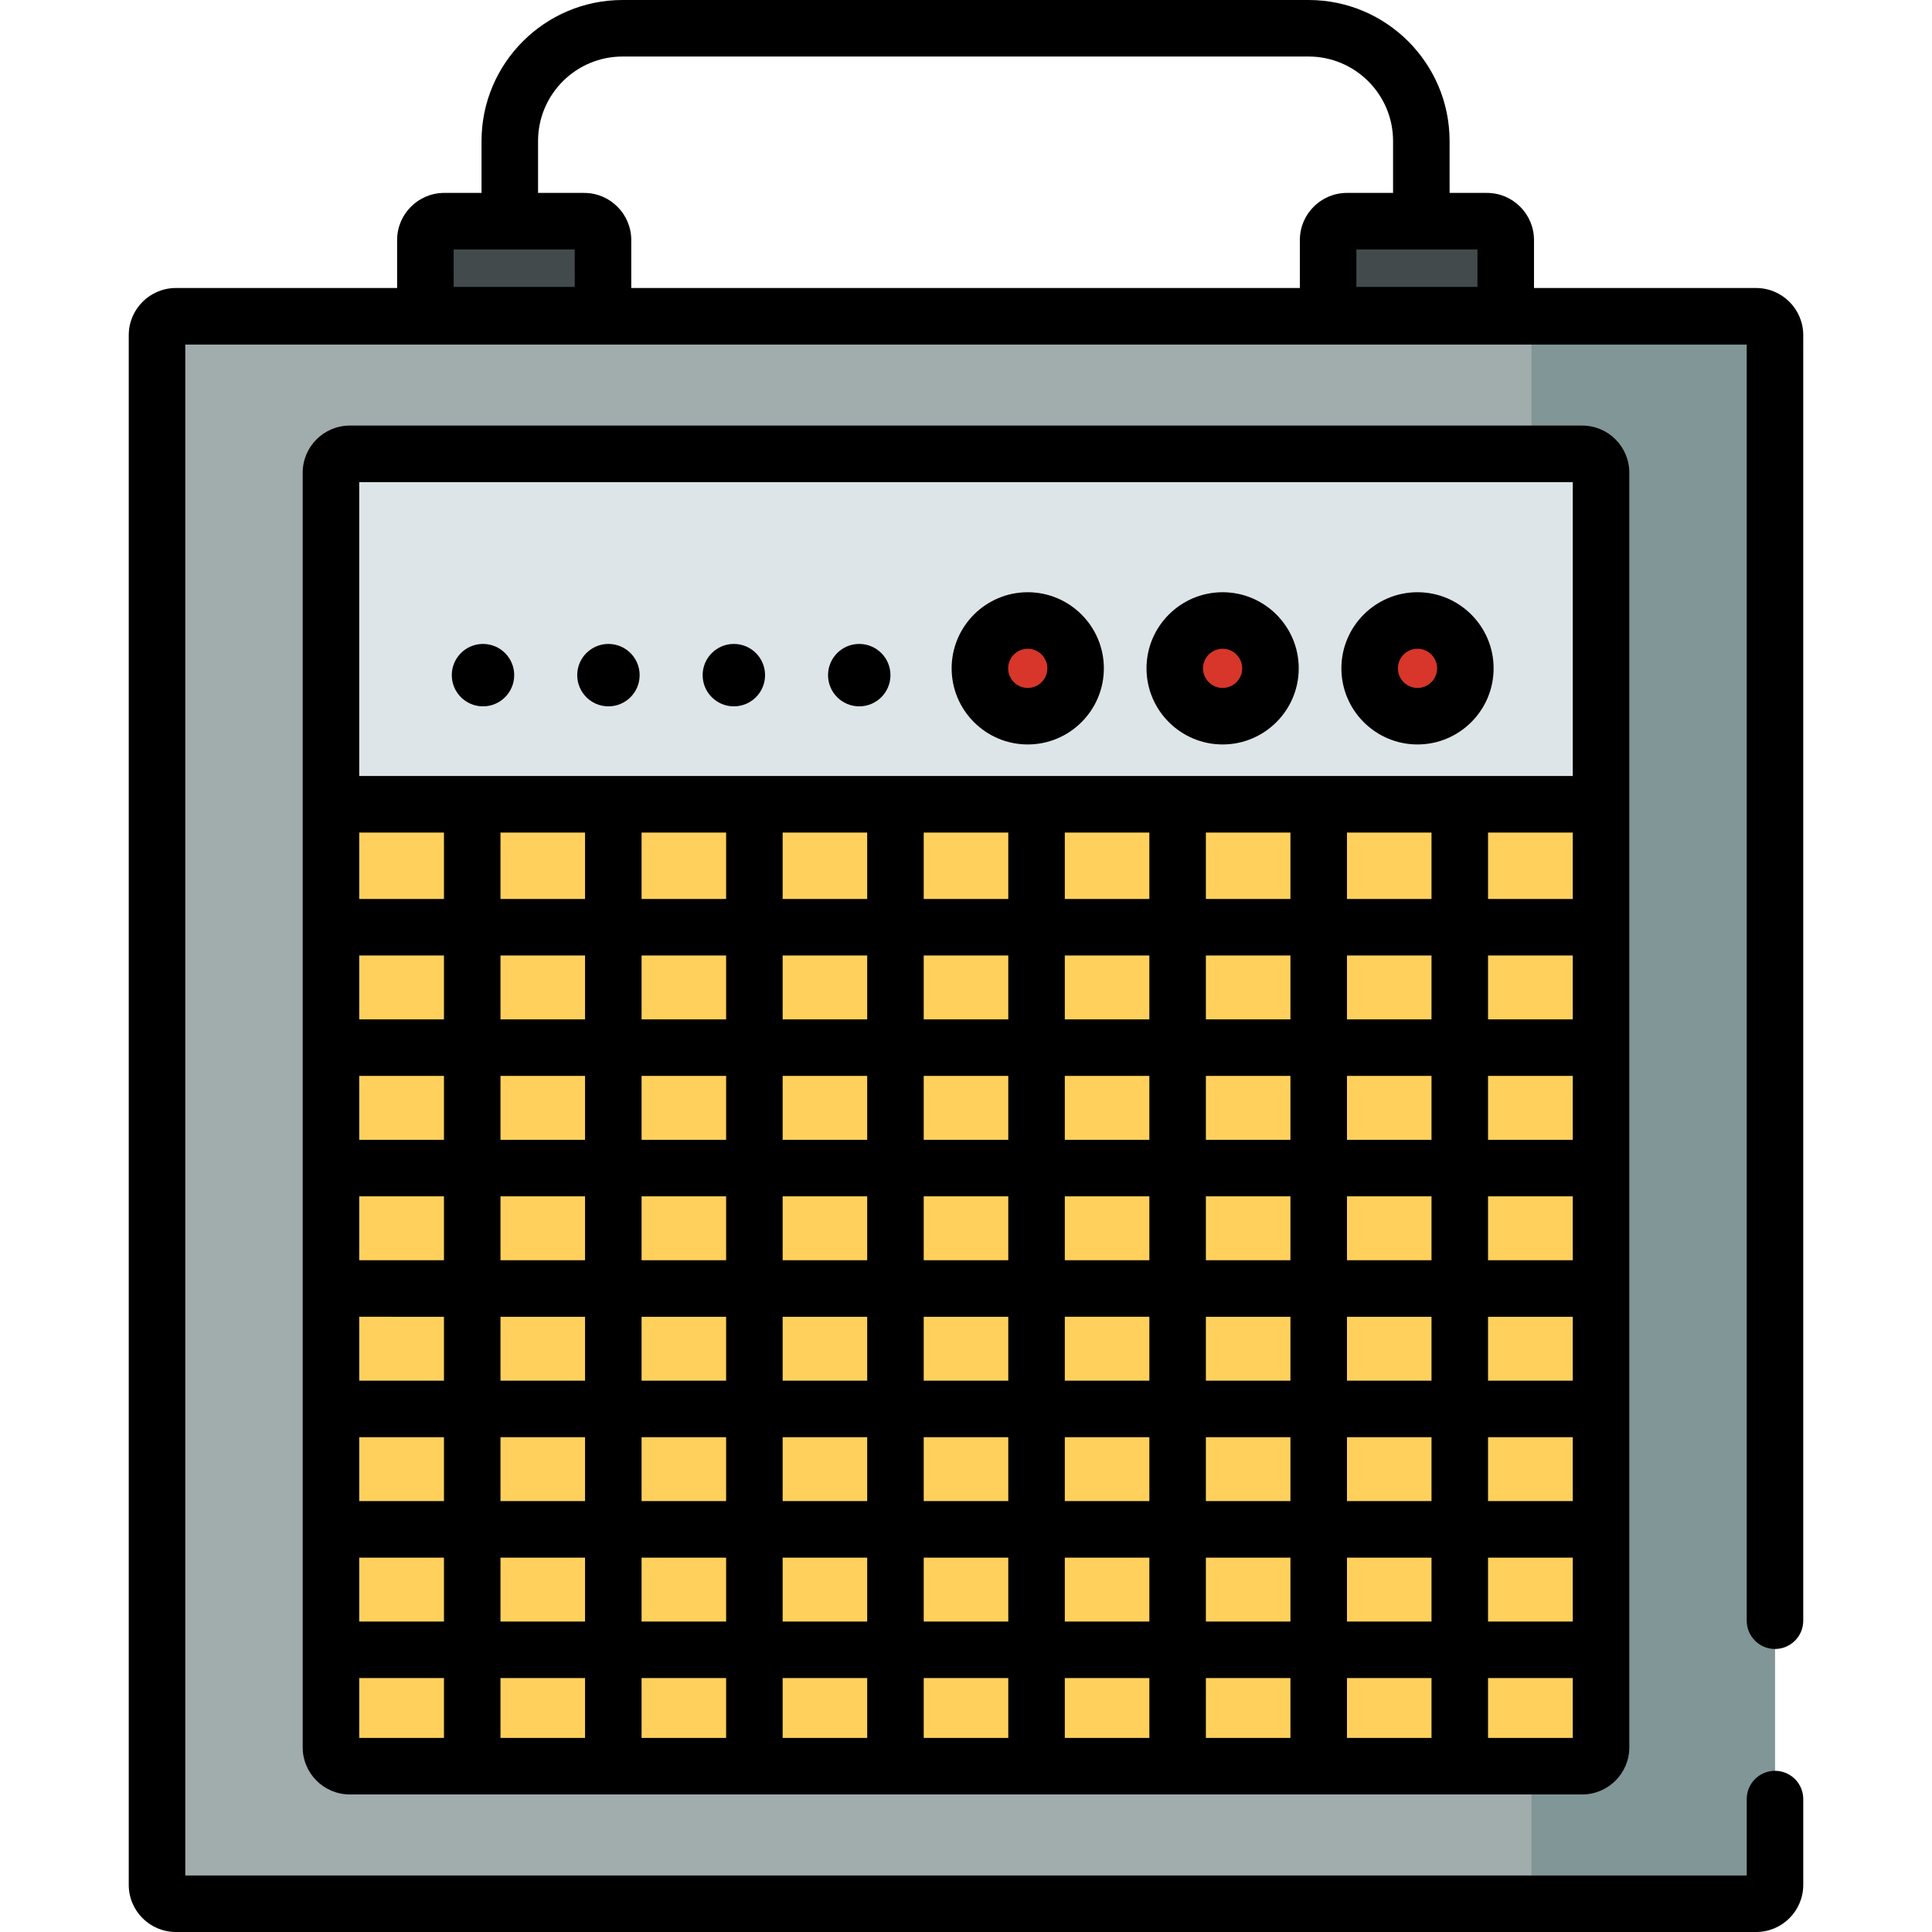 <?xml version="1.0" encoding="iso-8859-1"?>
<!-- Generator: Adobe Illustrator 19.0.0, SVG Export Plug-In . SVG Version: 6.00 Build 0)  -->
<svg version="1.1" id="Capa_1" xmlns="http://www.w3.org/2000/svg" xmlns:xlink="http://www.w3.org/1999/xlink" x="0px" y="0px"
	 viewBox="0 0 512 512" style="enable-background:new 0 0 512 512;" xml:space="preserve">
<g>
	<path style="fill:#424A4C;" d="M159.8,83.819h-47.069V63.897c0-2.758,2.236-4.994,4.994-4.994h37.082
		c2.758,0,4.994,2.236,4.994,4.994v19.922H159.8z"/>
	<path style="fill:#424A4C;" d="M399.037,83.819h-47.069V63.897c0-2.758,2.236-4.994,4.993-4.994h37.082
		c2.758,0,4.993,2.236,4.993,4.994L399.037,83.819L399.037,83.819z"/>
</g>
<path style="fill:#A1ACAD;" d="M465.395,504.51H46.605c-2.758,0-4.994-2.236-4.994-4.993V88.812c0-2.758,2.236-4.993,4.994-4.993
	h418.79c2.758,0,4.994,2.236,4.994,4.993v410.704C470.389,502.274,468.153,504.51,465.395,504.51z"/>
<path style="fill:#819696;" d="M465.395,504.51h-59.532V83.819h59.532c2.758,0,4.994,2.236,4.994,4.993v410.704
	C470.389,502.274,468.153,504.51,465.395,504.51z"/>
<path style="fill:#DDE5E8;" d="M419.3,468.056H92.701c-2.758,0-4.993-2.236-4.993-4.993V125.266c0-2.758,2.236-4.994,4.993-4.994
	H419.3c2.758,0,4.993,2.236,4.993,4.994v337.796C424.293,465.82,422.058,468.056,419.3,468.056z"/>
<g>
	<circle style="fill:#D8362A;" cx="272.36" cy="177.12" r="12.68"/>
	<circle style="fill:#D8362A;" cx="324.01" cy="177.12" r="12.68"/>
	<circle style="fill:#D8362A;" cx="375.65" cy="177.12" r="12.68"/>
</g>
<circle cx="128" cy="178.92" r="8.271"/>
<circle cx="161.24" cy="178.92" r="8.271"/>
<circle cx="194.48" cy="178.92" r="8.271"/>
<circle cx="227.71" cy="178.92" r="8.271"/>
<path style="fill:#FFD15C;" d="M419.3,468.056H92.701c-2.758,0-4.993-2.236-4.993-4.993v-249.92h336.586v249.92
	C424.293,465.82,422.058,468.056,419.3,468.056z"/>
<path d="M272.364,197.288c-11.122,0-20.17-9.048-20.17-20.17s9.048-20.17,20.17-20.17s20.17,9.048,20.17,20.17
	C292.534,188.24,283.486,197.288,272.364,197.288z M272.364,171.929c-2.862,0-5.19,2.328-5.19,5.19s2.328,5.19,5.19,5.19
	s5.19-2.328,5.19-5.19S275.225,171.929,272.364,171.929z"/>
<path d="M324.008,197.288c-11.122,0-20.17-9.048-20.17-20.17s9.048-20.17,20.17-20.17s20.17,9.048,20.17,20.17
	C344.178,188.24,335.131,197.288,324.008,197.288z M324.008,171.929c-2.862,0-5.19,2.328-5.19,5.19s2.328,5.19,5.19,5.19
	s5.19-2.328,5.19-5.19S326.87,171.929,324.008,171.929z"/>
<path d="M375.653,197.288c-11.122,0-20.17-9.048-20.17-20.17s9.048-20.17,20.17-20.17s20.17,9.048,20.17,20.17
	C395.823,188.24,386.775,197.288,375.653,197.288z M375.653,171.929c-2.862,0-5.19,2.328-5.19,5.19s2.328,5.19,5.19,5.19
	s5.19-2.328,5.19-5.19S378.515,171.929,375.653,171.929z"/>
<path d="M470.388,436.994c4.137,0,7.49-3.353,7.49-7.49V88.812c0-6.884-5.6-12.484-12.484-12.484h-58.868v-12.72
	c0-6.884-5.6-12.484-12.484-12.484h-9.887V37.367C384.157,16.763,367.393,0,346.788,0H164.979
	c-20.605,0-37.368,16.763-37.368,37.367v13.757h-9.887c-6.884,0-12.484,5.6-12.484,12.484v12.72H46.605
	c-6.884,0-12.484,5.6-12.484,12.484v410.704c0,6.884,5.6,12.484,12.484,12.484h418.79c6.884,0,12.484-5.6,12.484-12.484v-22.743
	c0-4.137-3.353-7.49-7.49-7.49s-7.49,3.353-7.49,7.49v20.246H49.102V91.309h413.796v338.195
	C462.898,433.641,466.251,436.994,470.388,436.994z M391.547,76.04h-32.088v-9.934h32.088V76.04z M120.221,66.105h32.088v9.934
	h-32.088C120.221,76.039,120.221,66.105,120.221,66.105z M154.806,51.125h-12.215V37.367c0-12.344,10.043-22.387,22.388-22.387
	h181.809c12.344,0,22.388,10.043,22.388,22.387v13.757h-12.215c-6.884,0-12.484,5.6-12.484,12.484v12.72H167.29v-12.72
	C167.29,56.725,161.69,51.125,154.806,51.125z"/>
<path d="M92.7,112.782c-6.884,0-12.484,5.6-12.484,12.484v337.797c0,6.884,5.6,12.484,12.484,12.484h326.6
	c6.884,0,12.484-5.6,12.484-12.484V125.266c0-6.884-5.6-12.484-12.484-12.484H92.7z M244.797,333.979v-16.935h22.406v16.935H244.797
	z M267.203,348.959v16.934h-22.406v-16.934H267.203z M170.022,317.044h22.407v16.935h-22.407V317.044z M155.042,333.979h-22.406
	v-16.935h22.406V333.979z M207.41,317.044h22.407v16.935H207.41V317.044z M282.184,317.044h22.406v16.935h-22.406V317.044z
	 M319.571,317.044h22.407v16.935h-22.407V317.044z M356.959,317.044h22.406v16.935h-22.406V317.044z M356.959,302.063v-16.935
	h22.406v16.935H356.959z M341.978,302.063h-22.407v-16.935h22.407V302.063z M304.59,302.063h-22.406v-16.935h22.406V302.063z
	 M267.203,302.063h-22.406v-16.935h22.406V302.063z M229.817,302.063H207.41v-16.935h22.407V302.063z M192.429,302.063h-22.407
	v-16.935h22.407V302.063z M155.042,302.063h-22.406v-16.935h22.406V302.063z M117.655,302.063H95.197v-16.935h22.458V302.063z
	 M117.655,317.044v16.935H95.197v-16.935H117.655z M117.655,348.959v16.934H95.197v-16.934H117.655z M132.635,348.959h22.406v16.934
	h-22.406V348.959z M170.022,348.959h22.407v16.934h-22.407V348.959z M207.41,348.959h22.407v16.934H207.41V348.959z
	 M229.817,380.874v16.935H207.41v-16.935H229.817z M244.797,380.874h22.406v16.935h-22.406V380.874z M282.184,380.874h22.406v16.935
	h-22.406V380.874z M282.184,365.893v-16.934h22.406v16.934H282.184z M319.571,348.959h22.407v16.934h-22.407V348.959z
	 M356.959,348.959h22.406v16.934h-22.406V348.959z M394.346,348.959h22.457v16.934h-22.457V348.959z M394.346,333.979v-16.935
	h22.457v16.935H394.346z M394.346,302.063v-16.935h22.457v16.935H394.346z M394.346,270.148v-16.935h22.457v16.935H394.346z
	 M379.365,270.148h-22.406v-16.935h22.406V270.148z M341.978,270.148h-22.407v-16.935h22.407V270.148z M304.59,270.148h-22.406
	v-16.935h22.406V270.148z M267.203,270.148h-22.406v-16.935h22.406V270.148z M229.817,270.148H207.41v-16.935h22.407V270.148z
	 M192.429,270.148h-22.407v-16.935h22.407V270.148z M155.042,270.148h-22.406v-16.935h22.406V270.148z M117.655,270.148H95.197
	v-16.935h22.458V270.148z M95.197,380.874h22.458v16.935H95.197V380.874z M132.635,380.874h22.406v16.935h-22.406V380.874z
	 M170.022,380.874h22.407v16.935h-22.407V380.874z M192.429,412.789v16.935h-22.407v-16.935H192.429z M207.41,412.789h22.407v16.935
	H207.41V412.789z M244.797,412.789h22.406v16.935h-22.406V412.789z M282.184,412.789h22.406v16.935h-22.406V412.789z
	 M319.571,412.789h22.407v16.935h-22.407V412.789z M319.571,397.809v-16.935h22.407v16.935H319.571z M356.959,380.874h22.406v16.935
	h-22.406V380.874z M394.346,380.874h22.457v16.935h-22.457V380.874z M416.803,238.232h-22.457v-17.599h22.457V238.232z
	 M379.365,238.232h-22.406v-17.599h22.406V238.232z M341.978,238.232h-22.407v-17.599h22.407V238.232z M304.59,238.232h-22.406
	v-17.599h22.406V238.232z M267.203,238.232h-22.406v-17.599h22.406V238.232z M229.817,238.232H207.41v-17.599h22.407V238.232z
	 M192.429,238.232h-22.407v-17.599h22.407V238.232z M155.042,238.232h-22.406v-17.599h22.406V238.232z M117.655,238.232H95.197
	v-17.599h22.458V238.232z M95.197,412.789h22.458v16.935H95.197V412.789z M132.635,412.789h22.406v16.935h-22.406V412.789z
	 M155.042,444.705v15.861h-22.406v-15.861H155.042z M170.022,444.705h22.407v15.861h-22.407V444.705z M207.41,444.705h22.407v15.861
	H207.41V444.705z M244.797,444.705h22.406v15.861h-22.406V444.705z M282.184,444.705h22.406v15.861h-22.406V444.705z
	 M319.571,444.705h22.407v15.861h-22.407V444.705z M356.959,444.705h22.406v15.861h-22.406V444.705z M356.959,429.724v-16.935
	h22.406v16.935H356.959z M394.346,412.789h22.457v16.935h-22.457V412.789z M416.803,127.763v77.89H95.197v-77.89H416.803z
	 M95.197,444.705h22.458v15.861H95.197V444.705z M394.346,460.566v-15.861h22.457v15.861H394.346z"/>
<g>
</g>
<g>
</g>
<g>
</g>
<g>
</g>
<g>
</g>
<g>
</g>
<g>
</g>
<g>
</g>
<g>
</g>
<g>
</g>
<g>
</g>
<g>
</g>
<g>
</g>
<g>
</g>
<g>
</g>
</svg>
